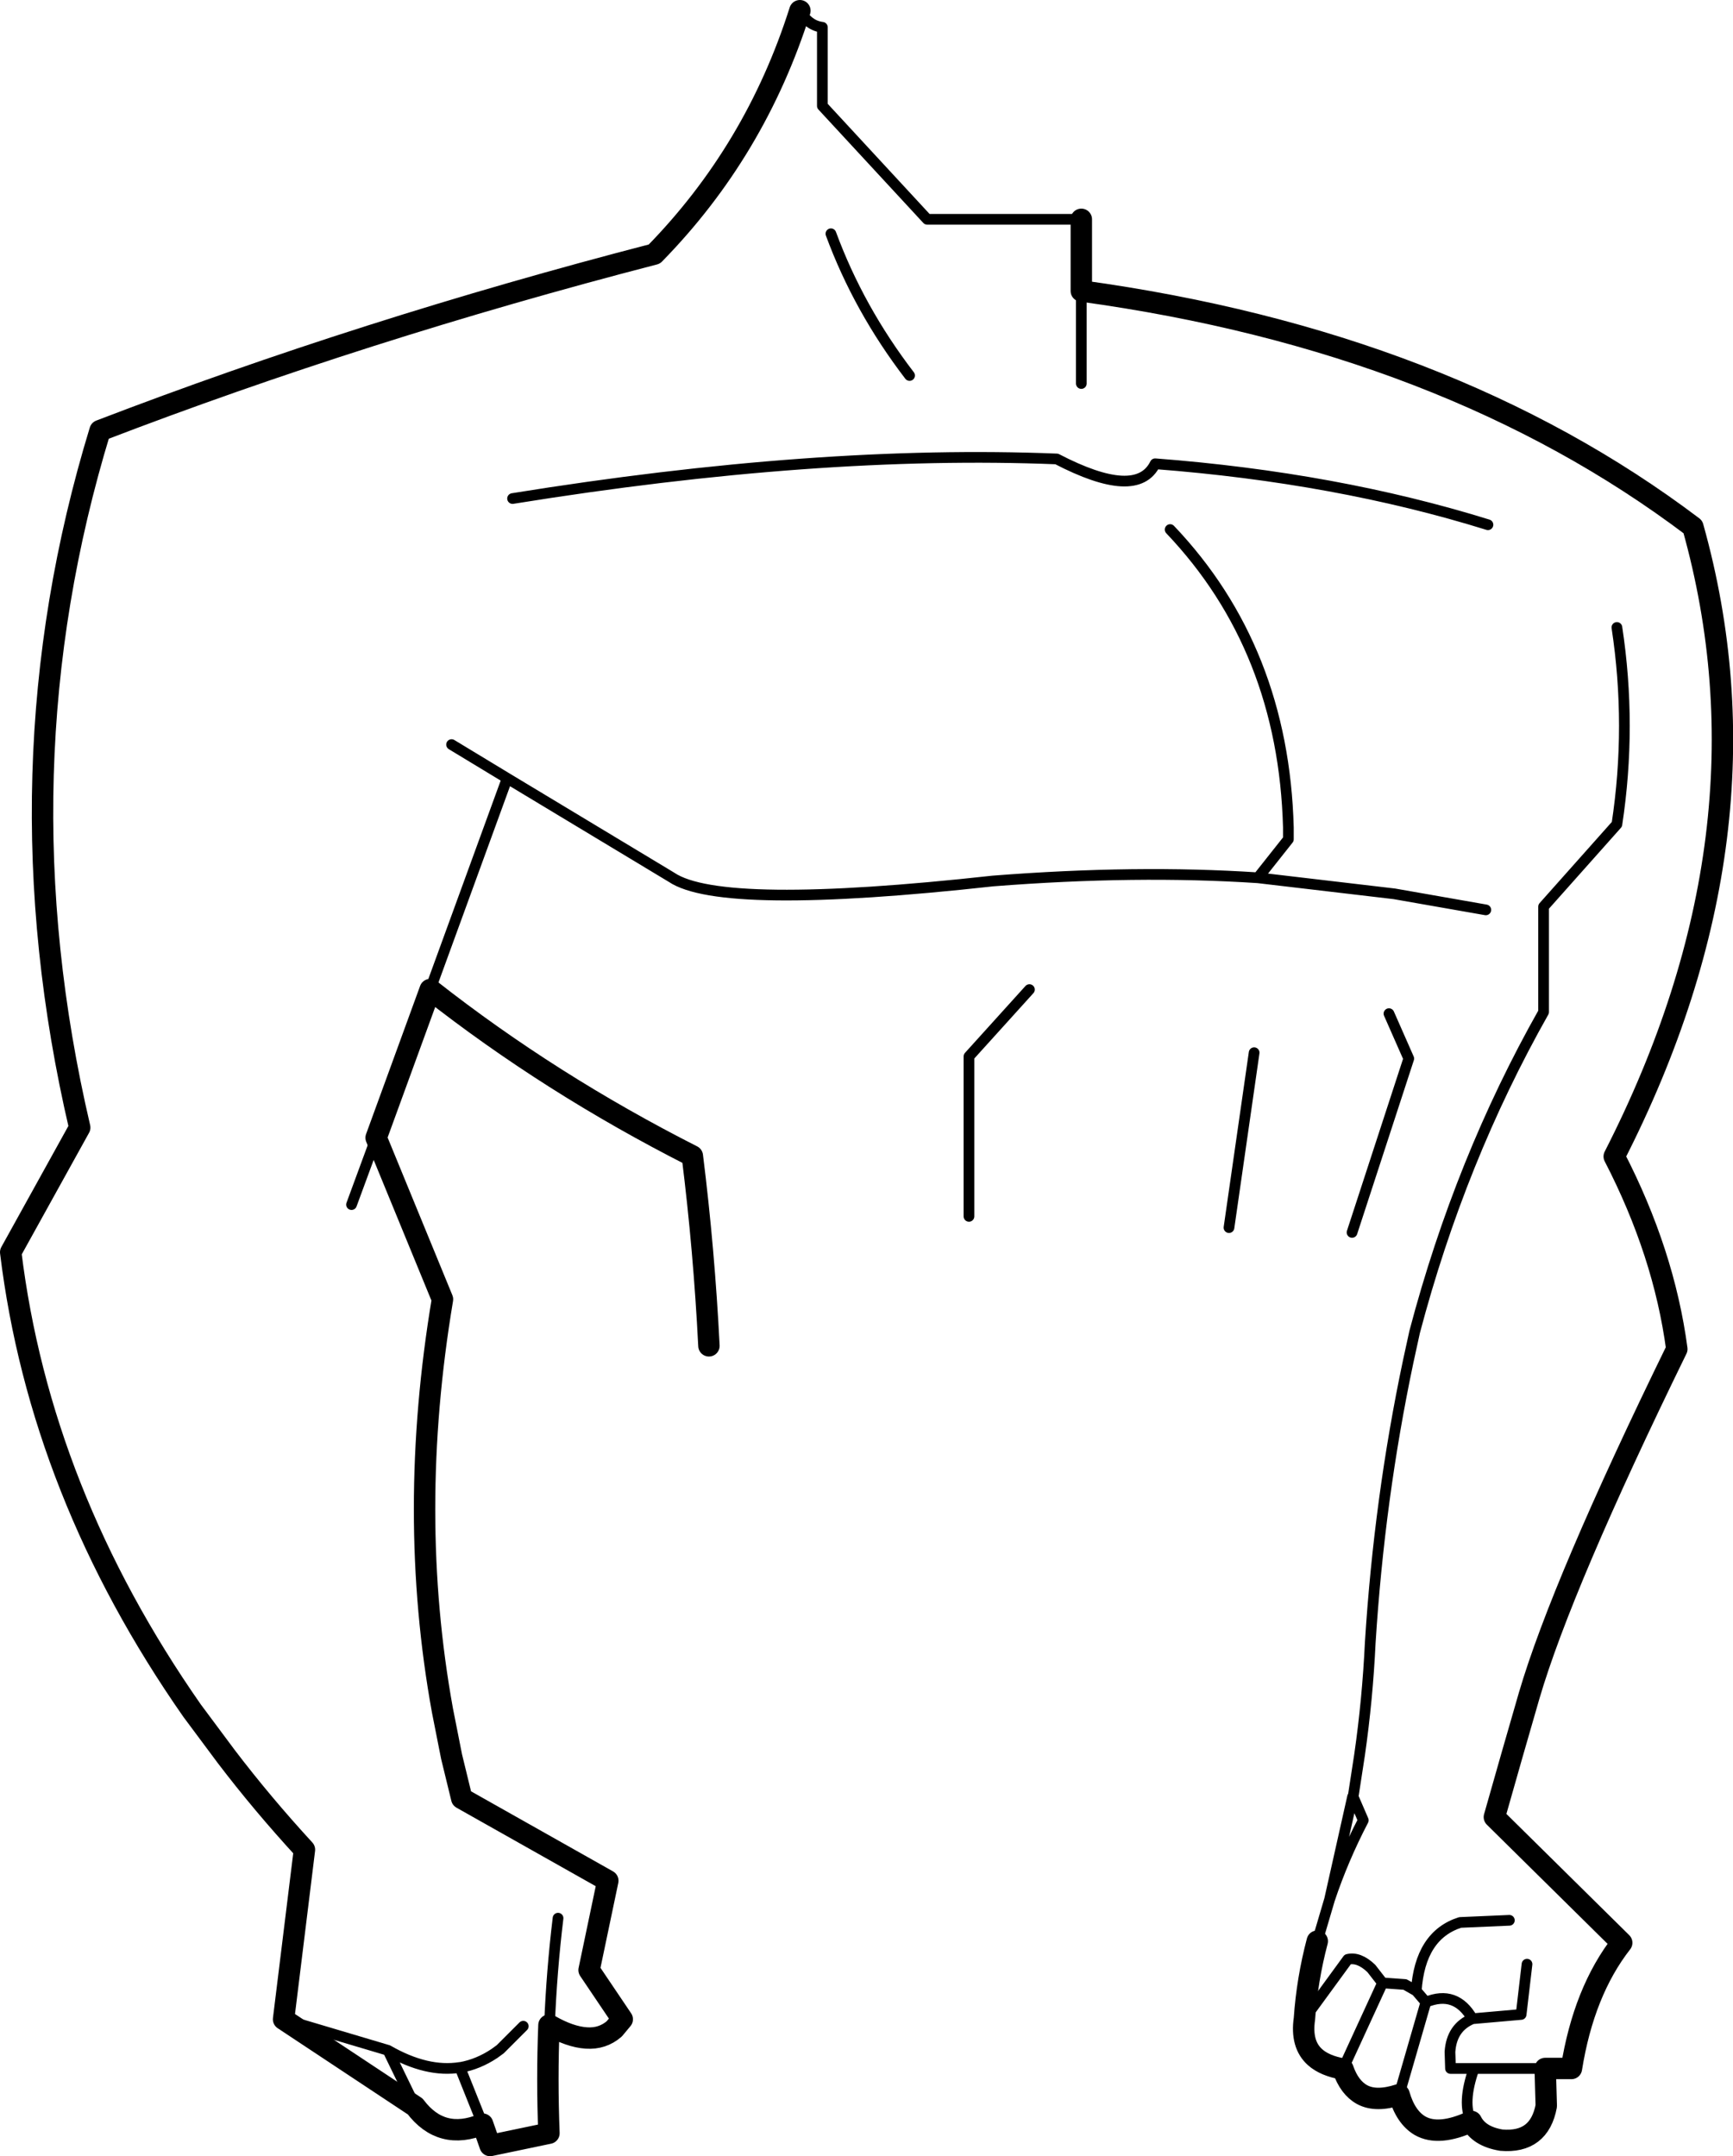<?xml version="1.0" encoding="UTF-8" standalone="no"?>
<svg xmlns:xlink="http://www.w3.org/1999/xlink" height="201.55px" width="161.95px" xmlns="http://www.w3.org/2000/svg">
  <g transform="matrix(1.0, 0.0, 0.0, 1.0, -118.25, -103.9)">
    <path d="M193.0 104.9 Q193.8 106.3 195.1 106.45 L195.1 113.8 204.9 124.4 219.3 124.4 M241.35 285.35 L242.5 281.45 244.65 271.85 244.7 271.85 245.3 267.95 Q246.05 262.75 246.3 257.45 247.15 243.95 249.85 231.15 L250.45 228.4 Q254.7 212.3 262.5 198.5 L262.5 188.65 269.35 180.95 Q270.75 171.75 269.35 162.55 M219.3 131.1 L219.3 139.75 M160.45 173.5 L165.65 176.65 181.0 185.9 Q185.65 189.05 211.05 186.25 224.45 185.2 235.8 185.95 L238.65 182.35 238.65 181.25 Q238.2 164.55 227.6 153.4 M195.9 125.75 Q198.5 132.8 203.25 139.0 M166.15 150.5 Q194.65 145.9 217.0 146.8 224.5 150.7 226.2 147.25 243.15 148.55 257.3 152.95 M235.8 185.95 L248.55 187.45 257.1 188.95 M153.4 210.25 L151.1 216.5 M144.75 292.65 L154.5 295.55 Q158.15 297.65 161.25 297.15 L161.3 297.15 Q162.95 296.85 164.45 295.85 L165.0 295.45 165.1 295.35 167.15 293.3 M161.25 297.15 L161.25 297.2 163.35 302.45 M157.05 300.8 L154.5 295.55 M244.6 219.1 L249.9 202.85 248.05 198.65 M240.15 292.6 L244.2 287.05 Q245.25 286.8 246.4 287.9 L247.45 289.25 249.55 289.4 250.6 290.0 Q250.95 284.8 254.7 283.6 L259.3 283.4 M249.0 299.7 L251.5 291.05 250.6 290.0 M251.5 291.05 Q254.3 289.9 255.85 292.6 L260.4 292.2 260.95 287.5 M255.75 302.2 Q254.85 300.5 256.0 297.25 L253.8 297.25 253.75 295.7 Q253.9 293.4 255.85 292.6 M242.5 281.45 Q243.75 277.7 245.65 274.05 L244.7 271.85 M233.1 218.65 L235.45 202.3 M208.8 217.6 L208.8 202.65 214.45 196.4 M169.6 293.2 Q169.8 288.15 170.4 283.2 M262.65 297.25 L256.0 297.25 M243.75 297.3 L247.45 289.25 M158.45 196.4 L165.65 176.65" fill="none" stroke="#000000" stroke-linecap="round" stroke-linejoin="round" stroke-width="1.0"/>
    <path d="M219.3 124.4 L219.3 131.1 Q253.5 135.8 276.45 153.15 284.5 181.85 269.1 212.0 273.75 221.0 274.95 230.0 264.2 252.0 261.15 262.4 L259.55 267.95 257.9 273.75 269.8 285.5 Q266.25 290.05 265.1 297.25 L262.65 297.25 262.75 300.75 Q262.1 304.25 258.55 303.95 256.45 303.6 255.75 302.2 252.7 303.6 250.95 302.6 249.6 301.8 249.0 299.7 246.85 300.4 245.55 299.7 244.35 299.05 243.75 297.3 242.05 297.0 241.15 296.2 239.8 295.0 240.15 292.6 240.4 288.95 241.35 285.35 M184.5 229.7 Q184.05 220.75 182.95 211.95 169.65 205.2 158.45 196.4 L153.4 210.25 159.6 225.35 Q156.25 245.35 159.6 263.8 L160.45 268.1 161.4 272.0 175.05 279.7 173.3 288.05 176.4 292.65 175.65 293.55 Q174.55 294.5 173.05 294.4 171.5 294.3 169.6 293.2 L169.55 293.2 Q169.35 298.25 169.55 303.3 L164.05 304.45 163.35 302.45 Q159.5 304.05 157.05 300.8 L144.75 292.65 146.7 276.8 Q142.75 272.5 139.4 268.1 L136.2 263.8 Q122.0 243.45 119.25 220.95 L125.7 209.3 Q117.9 175.9 127.6 144.15 152.2 134.7 179.4 127.65 188.85 118.0 193.0 104.9" fill="none" stroke="#000000" stroke-linecap="round" stroke-linejoin="round" stroke-width="2.0"/>
  </g>
</svg>
